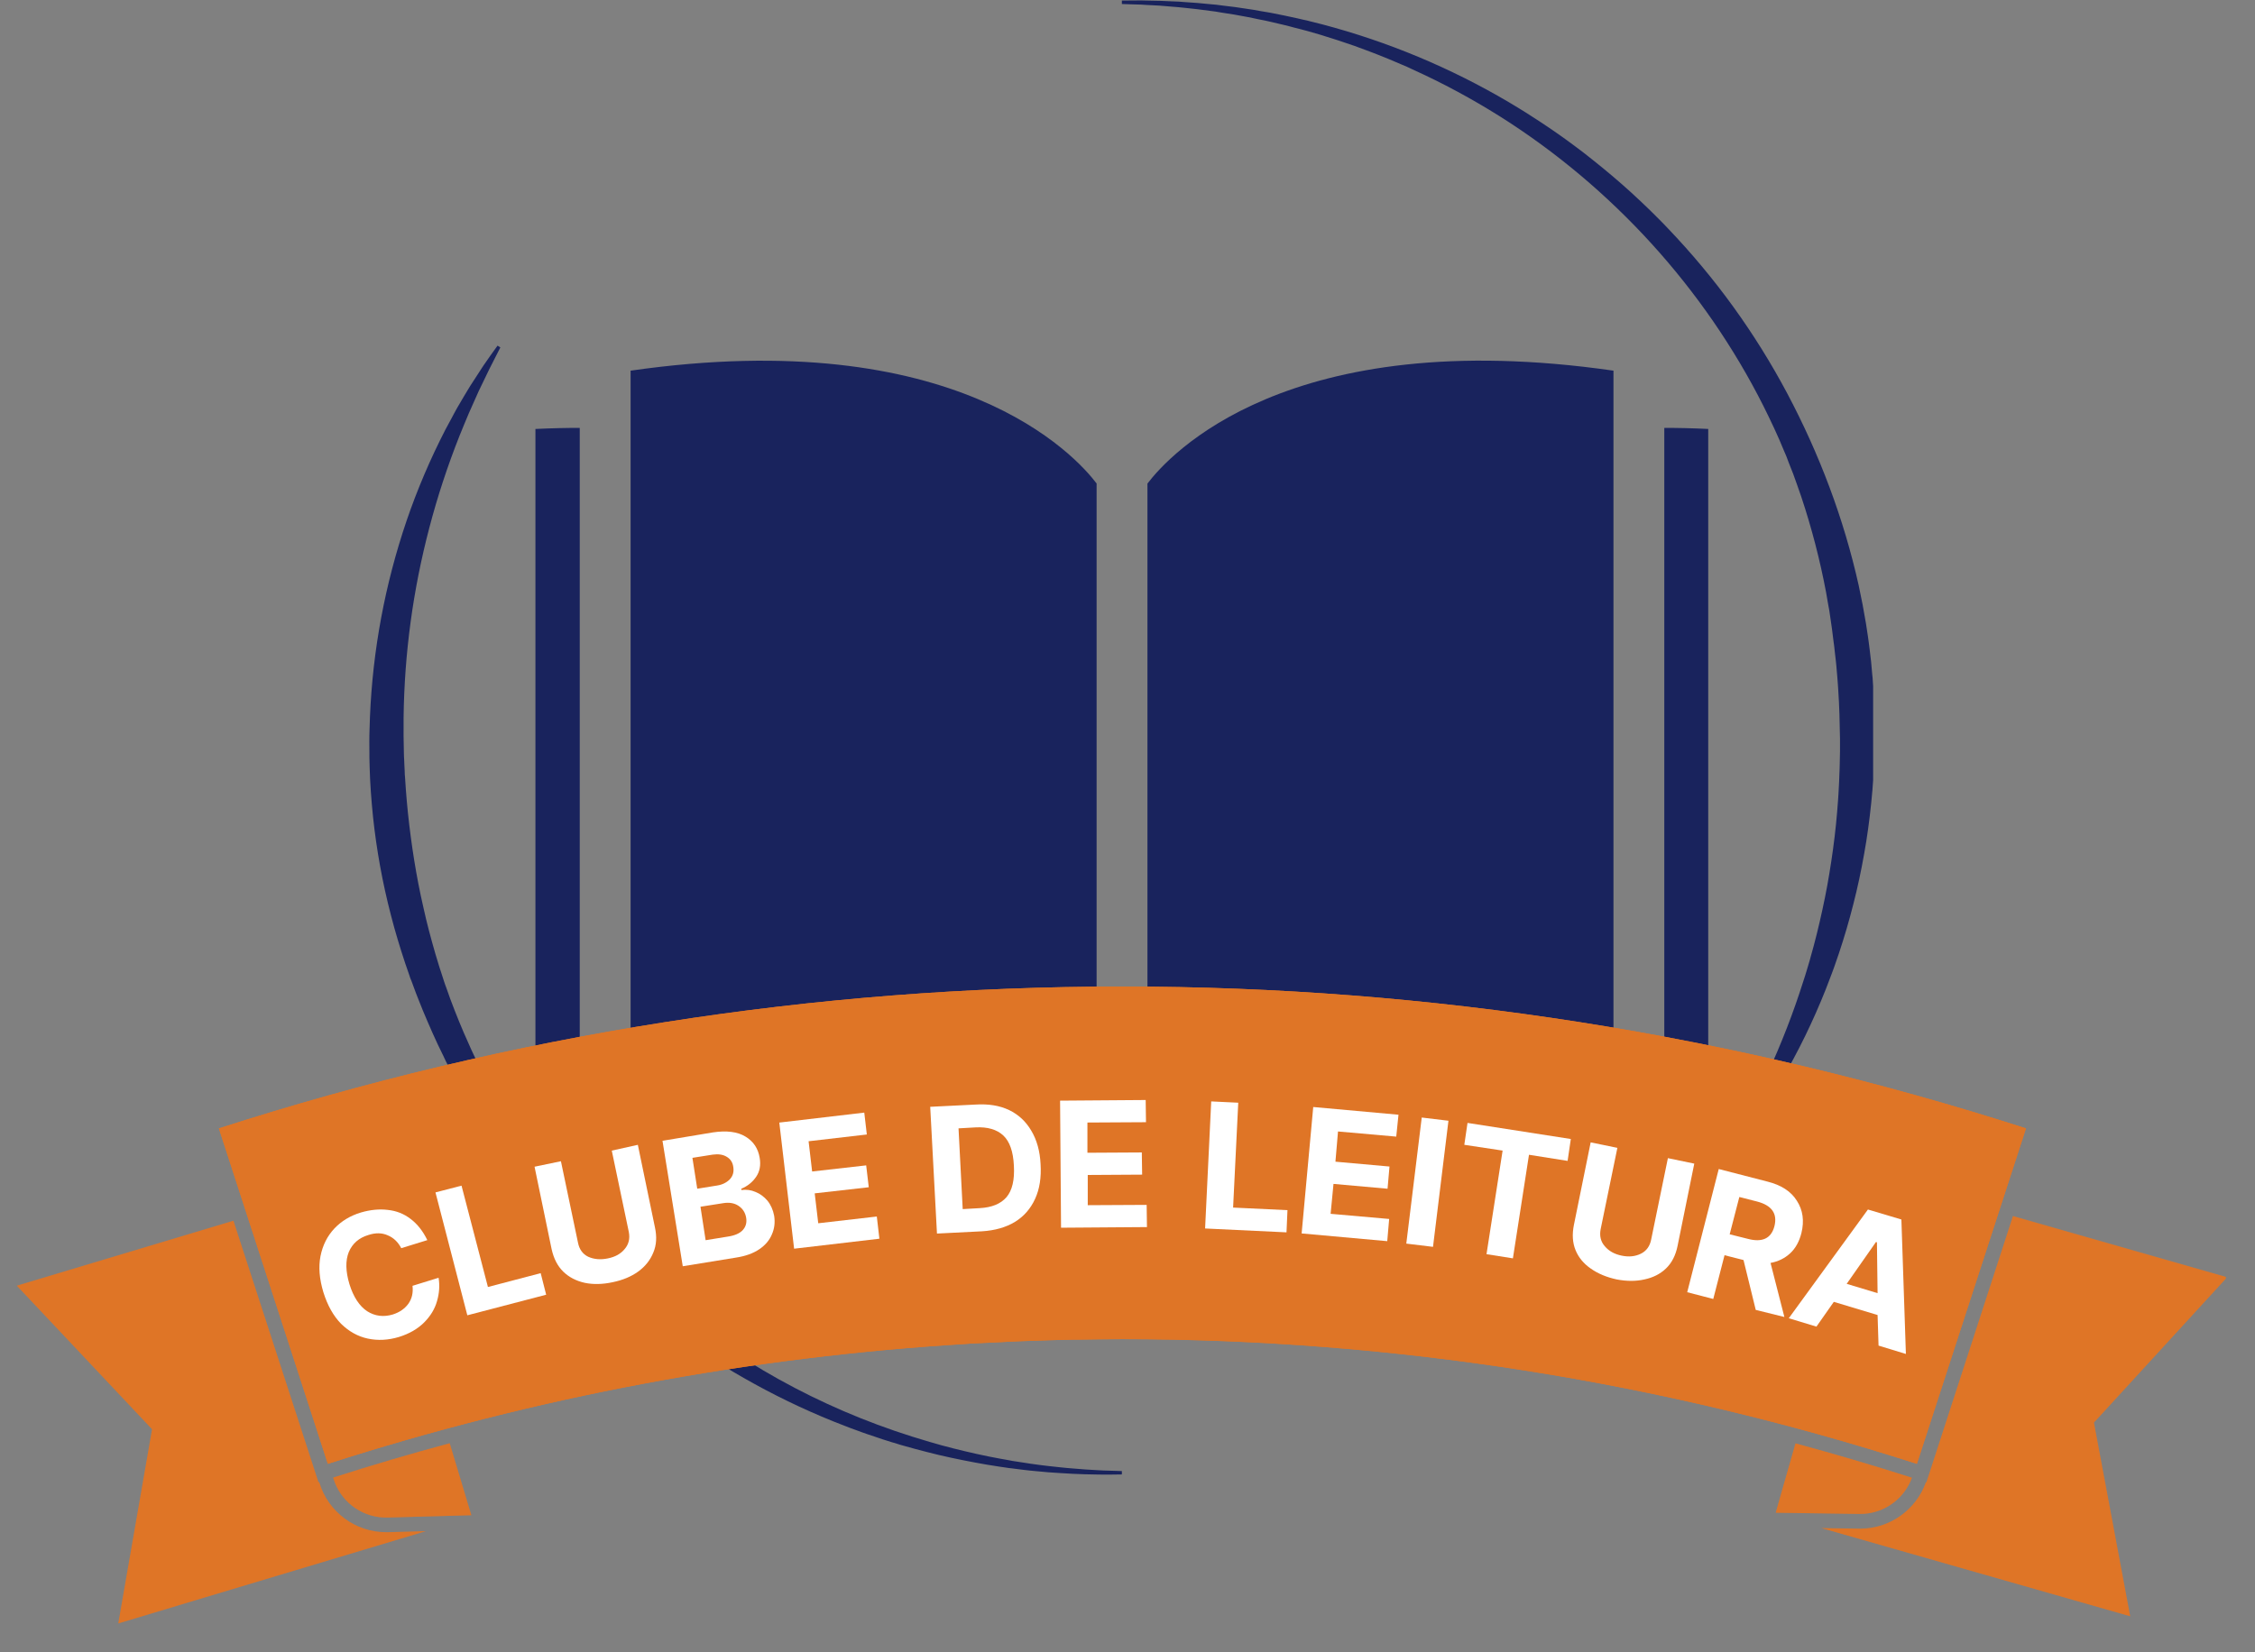 <svg xmlns="http://www.w3.org/2000/svg" xmlns:xlink="http://www.w3.org/1999/xlink" width="146" zoomAndPan="magnify" viewBox="0 0 109.5 80.25" height="107" preserveAspectRatio="xMidYMid meet" version="1.0"><rect x="0" y="0" width="109.5" height="80.25" fill="#808080" stroke="none"/><defs><filter x="0%" y="0%" width="100%" height="100%" id="a7ac0338f6"><feColorMatrix values="0 0 0 0 1 0 0 0 0 1 0 0 0 0 1 0 0 0 1 0" color-interpolation-filters="sRGB"/></filter><g/><clipPath id="a3b428d7dd"><path d="M 54 0 L 90.957 0 L 90.957 57 L 54 57 Z M 54 0 " clip-rule="nonzero"/></clipPath><clipPath id="194b92c8f9"><path d="M 17.93 16 L 55 16 L 55 71.629 L 17.93 71.629 Z M 17.93 16 " clip-rule="nonzero"/></clipPath><clipPath id="0ded103efc"><path d="M 26 20 L 50 20 L 50 55.887 L 26 55.887 Z M 26 20 " clip-rule="nonzero"/></clipPath><clipPath id="aa10fbc90d"><path d="M 59 20 L 82.949 20 L 82.949 55.887 L 59 55.887 Z M 59 20 " clip-rule="nonzero"/></clipPath><clipPath id="955f639d55"><path d="M 88 59 L 108.086 59 L 108.086 78.895 L 88 78.895 Z M 88 59 " clip-rule="nonzero"/></clipPath><mask id="094e73cf04"><g filter="url(#a7ac0338f6)"><rect x="-10.95" width="131.4" fill="#000000" y="-8.025" height="96.3" fill-opacity="0.3"/></g></mask><clipPath id="e063125fca"><path d="M 0.098 1 L 6.992 1 L 6.992 4.949 L 0.098 4.949 Z M 0.098 1 " clip-rule="nonzero"/></clipPath><clipPath id="f511ba16bd"><rect x="0" width="7" y="0" height="5"/></clipPath><clipPath id="53267a645f"><path d="M 0.816 59 L 21 59 L 21 78.895 L 0.816 78.895 Z M 0.816 59 " clip-rule="nonzero"/></clipPath><mask id="f310a8f3a4"><g filter="url(#a7ac0338f6)"><rect x="-10.95" width="131.4" fill="#000000" y="-8.025" height="96.3" fill-opacity="0.3"/></g></mask><clipPath id="c130f55af9"><path d="M 1 1 L 8 1 L 8 4.949 L 1 4.949 Z M 1 1 " clip-rule="nonzero"/></clipPath><clipPath id="792ddde4c5"><rect x="0" width="9" y="0" height="5"/></clipPath><clipPath id="f420b41005"><path d="M 10 47.445 L 99 47.445 L 99 72 L 10 72 Z M 10 47.445 " clip-rule="nonzero"/></clipPath></defs><g clip-path="url(#a3b428d7dd)"><path fill="#19235d" d="M 54.477 0.027 L 55.09 0.023 L 55.398 0.02 L 55.703 0.027 L 56.316 0.039 L 56.926 0.066 L 57.234 0.078 L 57.539 0.102 L 58.152 0.145 L 58.762 0.203 L 59.066 0.23 L 59.371 0.27 C 59.574 0.293 59.777 0.316 59.98 0.344 L 60.586 0.434 C 60.688 0.449 60.789 0.465 60.891 0.48 L 61.191 0.535 L 61.496 0.586 C 61.598 0.605 61.699 0.617 61.801 0.641 C 62.199 0.723 62.602 0.797 63 0.891 L 63.301 0.961 L 63.453 0.992 L 63.602 1.031 L 64.195 1.18 C 67.395 2.023 70.418 3.285 73.27 4.965 C 73.621 5.18 73.977 5.387 74.32 5.613 C 74.672 5.832 75.012 6.066 75.352 6.293 C 75.523 6.41 75.688 6.531 75.859 6.648 L 76.109 6.828 L 76.359 7.012 C 76.523 7.137 76.691 7.258 76.855 7.383 L 77.34 7.766 C 77.984 8.277 78.617 8.812 79.227 9.367 L 79.453 9.578 C 79.531 9.648 79.605 9.719 79.68 9.789 L 80.129 10.219 C 80.418 10.512 80.719 10.797 81 11.102 C 83.301 13.508 85.234 16.184 86.797 19.129 C 88.348 22.059 89.535 25.191 90.258 28.445 L 90.383 29.059 L 90.445 29.363 L 90.5 29.672 L 90.609 30.285 L 90.703 30.902 C 90.719 31.008 90.734 31.109 90.746 31.215 L 90.785 31.523 C 90.809 31.73 90.836 31.938 90.859 32.145 L 90.914 32.766 C 90.926 32.871 90.938 32.973 90.941 33.078 L 90.961 33.391 C 90.977 33.598 90.992 33.805 91 34.012 L 91.023 34.637 C 91.023 34.742 91.031 34.844 91.031 34.949 L 91.035 35.262 C 91.035 35.469 91.039 35.68 91.035 35.887 C 91.031 36.719 90.988 37.551 90.922 38.383 C 90.852 39.211 90.754 40.039 90.625 40.859 C 90.492 41.68 90.336 42.5 90.145 43.309 C 89.953 44.117 89.738 44.918 89.488 45.711 L 89.297 46.301 C 89.266 46.398 89.23 46.496 89.195 46.598 L 89.094 46.891 L 89.043 47.035 L 88.988 47.184 L 88.879 47.473 C 88.809 47.668 88.73 47.859 88.656 48.055 C 88.047 49.59 87.324 51.074 86.488 52.5 C 86.07 53.211 85.629 53.902 85.16 54.578 C 84.691 55.254 84.195 55.91 83.676 56.539 L 83.539 56.441 C 83.961 55.746 84.363 55.039 84.746 54.324 C 85.125 53.609 85.488 52.887 85.824 52.156 C 86.5 50.695 87.082 49.195 87.566 47.664 C 87.629 47.473 87.691 47.281 87.746 47.09 L 87.875 46.656 L 87.914 46.512 C 87.965 46.32 88.023 46.129 88.074 45.934 L 88.223 45.355 C 88.414 44.578 88.586 43.797 88.73 43.012 C 88.871 42.227 88.992 41.438 89.086 40.648 L 89.152 40.055 C 89.172 39.855 89.188 39.656 89.207 39.461 L 89.23 39.164 L 89.254 38.863 C 89.258 38.766 89.266 38.668 89.273 38.566 L 89.305 37.973 C 89.312 37.871 89.312 37.773 89.316 37.672 L 89.328 37.375 L 89.336 37.078 L 89.348 36.48 L 89.348 35.883 C 89.336 35.09 89.316 34.293 89.262 33.5 L 89.242 33.203 C 89.238 33.105 89.227 33.004 89.219 32.906 L 89.168 32.312 C 89.16 32.215 89.148 32.117 89.137 32.016 L 89.102 31.719 L 89.07 31.422 C 89.059 31.324 89.047 31.227 89.031 31.129 L 88.957 30.539 L 88.871 29.945 L 88.828 29.652 L 88.773 29.355 L 88.672 28.77 C 88.375 27.199 87.977 25.66 87.473 24.145 C 87.348 23.766 87.207 23.395 87.074 23.016 C 87.004 22.832 86.93 22.645 86.855 22.461 L 86.75 22.18 L 86.633 21.906 C 86.332 21.164 85.988 20.441 85.633 19.727 C 82.758 14.016 78.289 9.098 72.844 5.66 C 71.477 4.801 70.059 4.035 68.59 3.371 L 68.316 3.242 C 68.223 3.199 68.129 3.164 68.039 3.125 L 67.48 2.887 L 66.918 2.66 L 66.637 2.551 L 66.355 2.445 C 66.164 2.375 65.977 2.305 65.785 2.234 L 65.211 2.039 C 65.023 1.973 64.828 1.914 64.637 1.852 L 64.348 1.762 L 64.203 1.715 C 64.156 1.699 64.105 1.688 64.059 1.672 L 63.477 1.504 L 63.328 1.465 L 63.184 1.426 L 62.887 1.352 C 62.5 1.242 62.105 1.156 61.711 1.062 C 61.613 1.039 61.516 1.02 61.414 0.996 L 61.117 0.938 L 60.82 0.875 C 60.723 0.852 60.621 0.836 60.523 0.816 L 59.926 0.707 C 59.723 0.676 59.523 0.645 59.324 0.613 L 59.023 0.562 L 58.121 0.445 L 57.516 0.379 L 57.211 0.348 L 56.91 0.324 L 56.305 0.273 L 55.695 0.242 L 55.391 0.223 L 55.086 0.215 L 54.477 0.195 Z M 54.477 0.027 " fill-opacity="1" fill-rule="nonzero"/></g><g clip-path="url(#194b92c8f9)"><path fill="#19235d" d="M 54.477 71.617 L 53.883 71.625 L 53.586 71.625 C 53.484 71.625 53.387 71.621 53.285 71.621 L 52.688 71.609 C 52.492 71.605 52.293 71.594 52.094 71.586 C 51.695 71.57 51.297 71.535 50.902 71.512 C 50.805 71.504 50.703 71.492 50.602 71.484 L 50.305 71.457 C 50.109 71.438 49.91 71.422 49.711 71.395 L 49.117 71.32 C 49.02 71.312 48.922 71.297 48.824 71.281 L 48.527 71.238 C 48.133 71.184 47.742 71.109 47.348 71.039 C 46.562 70.891 45.781 70.73 45.008 70.527 C 44.621 70.434 44.238 70.32 43.852 70.215 C 43.754 70.191 43.66 70.16 43.566 70.129 L 43.277 70.043 L 42.992 69.953 C 42.895 69.926 42.801 69.891 42.707 69.859 L 42.137 69.668 C 41.949 69.605 41.762 69.535 41.574 69.465 L 41.293 69.363 C 41.199 69.328 41.105 69.293 41.012 69.254 L 40.453 69.035 C 38.965 68.434 37.523 67.734 36.129 66.938 C 30.551 63.766 25.836 59.047 22.652 53.422 L 22.5 53.16 L 22.355 52.895 L 22.066 52.359 L 21.789 51.82 C 21.746 51.73 21.695 51.641 21.652 51.551 L 21.523 51.277 C 21.16 50.555 20.84 49.812 20.527 49.066 L 20.301 48.5 L 20.191 48.219 L 19.98 47.648 L 19.922 47.508 L 19.875 47.363 L 19.676 46.789 C 19.422 46.02 19.184 45.242 18.984 44.457 C 18.574 42.883 18.285 41.289 18.113 39.672 C 18.031 38.863 17.969 38.055 17.949 37.242 L 17.938 36.785 C 17.938 36.734 17.938 36.684 17.938 36.633 L 17.934 36.023 C 17.93 35.824 17.941 35.621 17.945 35.418 L 17.965 34.809 C 18.102 31.555 18.695 28.383 19.742 25.297 C 20.262 23.773 20.895 22.293 21.633 20.859 L 21.918 20.332 L 22.059 20.066 C 22.105 19.977 22.152 19.891 22.203 19.805 L 22.508 19.285 C 22.613 19.113 22.711 18.941 22.816 18.773 C 23.031 18.434 23.25 18.098 23.469 17.766 C 23.695 17.438 23.926 17.109 24.16 16.789 L 24.297 16.875 C 24.121 17.23 23.938 17.582 23.758 17.934 L 23.242 19.004 L 22.762 20.082 C 22.723 20.172 22.684 20.262 22.648 20.355 L 22.535 20.625 L 22.312 21.172 C 21.734 22.629 21.246 24.113 20.848 25.633 C 20.055 28.652 19.637 31.727 19.598 34.852 L 19.598 35.434 C 19.598 35.629 19.594 35.82 19.602 36.016 L 19.613 36.598 C 19.613 36.645 19.613 36.695 19.617 36.742 L 19.625 36.887 L 19.637 37.176 L 19.652 37.469 L 19.656 37.613 L 19.668 37.758 L 19.707 38.336 C 19.711 38.434 19.719 38.531 19.73 38.625 L 19.754 38.914 L 19.781 39.203 C 19.789 39.301 19.797 39.398 19.809 39.492 C 19.973 41.031 20.211 42.566 20.559 44.074 C 20.723 44.832 20.926 45.582 21.141 46.328 L 21.309 46.883 L 21.352 47.023 L 21.398 47.16 L 21.578 47.715 L 21.625 47.852 L 21.676 47.988 L 21.871 48.539 C 22.145 49.266 22.434 49.988 22.758 50.695 L 22.875 50.961 C 22.914 51.051 22.961 51.137 23 51.227 L 23.254 51.754 L 23.52 52.273 L 23.652 52.531 L 23.793 52.789 L 24.07 53.301 L 24.363 53.809 C 24.41 53.891 24.457 53.977 24.508 54.059 L 24.812 54.559 C 24.863 54.641 24.914 54.727 24.969 54.809 C 25.18 55.133 25.387 55.465 25.605 55.785 L 25.852 56.148 L 25.938 56.266 L 26.277 56.742 C 26.332 56.824 26.391 56.902 26.449 56.98 L 26.625 57.215 C 26.742 57.371 26.855 57.527 26.98 57.68 L 27.34 58.141 C 27.461 58.289 27.59 58.441 27.711 58.59 L 27.898 58.816 L 28.09 59.039 L 28.473 59.48 L 28.867 59.914 C 28.93 59.984 28.996 60.059 29.062 60.129 L 29.266 60.344 C 29.801 60.914 30.359 61.457 30.93 61.992 L 31.363 62.387 C 31.438 62.453 31.512 62.516 31.586 62.582 L 31.805 62.773 L 32.027 62.965 C 32.102 63.031 32.176 63.09 32.254 63.152 L 32.703 63.527 C 36.406 66.539 40.555 68.707 45.137 70.035 C 45.895 70.262 46.66 70.449 47.426 70.621 C 47.812 70.703 48.199 70.789 48.586 70.855 L 48.879 70.906 C 48.977 70.926 49.07 70.945 49.168 70.961 L 49.754 71.051 C 49.949 71.086 50.148 71.109 50.34 71.137 L 50.637 71.176 C 50.734 71.188 50.832 71.203 50.93 71.211 C 51.32 71.25 51.715 71.301 52.109 71.328 C 52.305 71.344 52.5 71.363 52.699 71.375 L 53.293 71.41 C 53.391 71.414 53.488 71.422 53.59 71.426 L 53.883 71.434 L 54.477 71.453 Z M 54.477 71.617 " fill-opacity="1" fill-rule="nonzero"/></g><g clip-path="url(#0ded103efc)"><path fill="#19235d" d="M 26 55.941 C 29.562 54.652 38.176 52.375 49.348 54.977 C 45.816 52.996 39.66 51.195 29.586 52.836 L 28.152 53.066 L 28.152 20.785 C 27.574 20.781 26.809 20.797 26 20.836 L 26 55.941 " fill-opacity="1" fill-rule="nonzero"/></g><path fill="#19235d" d="M 53.25 54.613 L 53.25 23.484 C 52.238 22.145 46.457 15.73 30.621 18.004 L 30.621 50.184 C 32.992 49.859 35.16 49.715 37.129 49.715 C 45.758 49.715 50.699 52.457 53.25 54.613 " fill-opacity="1" fill-rule="nonzero"/><g clip-path="url(#aa10fbc90d)"><path fill="#19235d" d="M 82.969 55.941 L 82.969 20.836 C 82.16 20.797 81.395 20.781 80.816 20.785 L 80.816 53.066 L 79.383 52.836 C 69.289 51.188 63.137 52.996 59.605 54.98 C 70.785 52.371 79.402 54.652 82.969 55.941 " fill-opacity="1" fill-rule="nonzero"/></g><path fill="#19235d" d="M 78.348 50.184 L 78.348 18.004 C 62.504 15.723 56.746 22.133 55.719 23.488 L 55.719 54.613 C 58.855 51.965 65.602 48.438 78.348 50.184 " fill-opacity="1" fill-rule="nonzero"/><path fill="#df7526" d="M 49.586 65.141 C 49.227 65.156 48.867 65.176 48.504 65.195 C 48.867 65.176 49.227 65.156 49.586 65.141 Z M 49.586 65.141 " fill-opacity="1" fill-rule="nonzero"/><path fill="#df7526" d="M 52.043 65.07 C 51.379 65.082 50.719 65.105 50.059 65.129 C 50.719 65.105 51.379 65.082 52.043 65.07 Z M 52.043 65.07 " fill-opacity="1" fill-rule="nonzero"/><path fill="#df7526" d="M 52.363 65.066 C 53.07 65.055 53.777 65.043 54.484 65.043 C 53.781 65.047 53.07 65.055 52.363 65.066 Z M 52.363 65.066 " fill-opacity="1" fill-rule="nonzero"/><path fill="#df7526" d="M 47.117 65.262 C 47.059 65.262 47.004 65.27 46.945 65.273 C 47.004 65.27 47.059 65.266 47.117 65.262 Z M 47.117 65.262 " fill-opacity="1" fill-rule="nonzero"/><g clip-path="url(#955f639d55)"><path fill="#df7526" d="M 93.52 71.992 C 93.043 73.336 91.766 74.25 90.332 74.25 C 90.316 74.25 90.297 74.25 90.281 74.25 L 88.441 74.223 L 103.441 78.508 L 101.68 69.098 L 108.148 62.039 L 97.746 59.066 L 93.543 72 Z M 93.52 71.992 " fill-opacity="1" fill-rule="nonzero"/></g><path fill="#df7526" d="M 90.684 73.508 C 90.633 73.516 90.582 73.523 90.527 73.527 C 90.578 73.523 90.633 73.516 90.684 73.508 Z M 90.684 73.508 " fill-opacity="1" fill-rule="nonzero"/><path fill="#df7526" d="M 90.293 73.535 C 90.305 73.535 90.316 73.535 90.332 73.535 C 90.379 73.535 90.43 73.531 90.48 73.527 C 90.41 73.531 90.344 73.535 90.273 73.531 Z M 90.293 73.535 " fill-opacity="1" fill-rule="nonzero"/><path fill="#df7526" d="M 86.508 72.484 L 86.227 73.477 L 90.273 73.535 C 90.344 73.535 90.41 73.531 90.48 73.531 C 90.496 73.531 90.512 73.531 90.527 73.527 C 90.582 73.523 90.633 73.516 90.684 73.512 C 91.664 73.383 92.5 72.715 92.84 71.777 C 90.965 71.176 89.082 70.621 87.188 70.109 Z M 86.508 72.484 " fill-opacity="1" fill-rule="nonzero"/><g mask="url(#094e73cf04)"><g transform="matrix(1, 0, 0, 1, 86, 69)"><g clip-path="url(#f511ba16bd)"><g clip-path="url(#e063125fca)"><path fill="#df7526" d="M 0.508 3.484 L 0.227 4.477 L 4.273 4.535 C 4.344 4.535 4.41 4.531 4.48 4.531 C 4.496 4.531 4.512 4.531 4.527 4.527 C 4.582 4.523 4.633 4.516 4.684 4.512 C 5.664 4.383 6.5 3.715 6.84 2.777 C 4.965 2.176 3.082 1.621 1.188 1.109 Z M 0.508 3.484 " fill-opacity="1" fill-rule="nonzero"/></g></g></g></g><path fill="#df7526" d="M 87.188 70.105 L 86.508 72.484 Z M 87.188 70.105 " fill-opacity="1" fill-rule="nonzero"/><g clip-path="url(#53267a645f)"><path fill="#df7526" d="M 7.383 69.422 L 5.742 78.855 L 20.684 74.371 L 18.844 74.422 C 18.812 74.422 18.781 74.422 18.75 74.422 C 17.262 74.422 15.938 73.445 15.508 72.012 L 15.5 71.984 L 15.465 71.996 L 11.336 59.293 L 0.816 62.449 Z M 7.383 69.422 " fill-opacity="1" fill-rule="nonzero"/></g><path fill="#df7526" d="M 18.598 73.707 C 18.672 73.711 18.746 73.711 18.824 73.711 L 22.887 73.598 L 18.812 73.711 C 18.738 73.711 18.668 73.711 18.598 73.707 Z M 18.598 73.707 " fill-opacity="1" fill-rule="nonzero"/><path fill="#df7526" d="M 18.598 73.707 C 18.668 73.711 18.738 73.711 18.809 73.711 L 22.887 73.598 L 21.836 70.102 C 19.941 70.613 18.055 71.168 16.18 71.77 L 16.191 71.809 C 16.512 72.891 17.484 73.645 18.598 73.707 Z M 18.598 73.707 " fill-opacity="1" fill-rule="nonzero"/><g mask="url(#f310a8f3a4)"><g transform="matrix(1, 0, 0, 1, 15, 69)"><g clip-path="url(#792ddde4c5)"><g clip-path="url(#c130f55af9)"><path fill="#df7526" d="M 3.598 4.707 C 3.668 4.711 3.738 4.711 3.809 4.711 L 7.887 4.598 L 6.836 1.102 C 4.941 1.613 3.055 2.168 1.18 2.77 L 1.191 2.809 C 1.512 3.891 2.484 4.645 3.598 4.707 Z M 3.598 4.707 " fill-opacity="1" fill-rule="nonzero"/></g></g></g></g><g clip-path="url(#f420b41005)"><path fill="#df7526" d="M 93.082 71.102 L 98.379 54.809 C 84.18 50.234 69.418 47.918 54.504 47.918 C 39.586 47.918 24.824 50.234 10.629 54.809 L 15.922 71.102 C 26.004 67.855 36.406 65.906 46.945 65.273 C 47.004 65.27 47.059 65.266 47.117 65.262 C 47.582 65.234 48.043 65.215 48.508 65.195 C 48.867 65.176 49.227 65.156 49.586 65.141 C 49.742 65.133 49.902 65.133 50.059 65.125 C 50.723 65.102 51.383 65.082 52.047 65.07 C 52.152 65.066 52.258 65.066 52.363 65.066 C 53.074 65.055 53.781 65.043 54.488 65.043 C 54.492 65.043 54.5 65.043 54.504 65.043 C 67.621 65.047 80.598 67.082 93.082 71.102 Z M 93.082 71.102 " fill-opacity="1" fill-rule="nonzero"/><path fill="#df7526" d="M 54.484 65.047 C 53.777 65.047 53.07 65.055 52.363 65.07 C 52.258 65.07 52.148 65.07 52.043 65.07 C 51.379 65.082 50.719 65.105 50.059 65.129 C 49.902 65.133 49.742 65.137 49.586 65.145 C 49.227 65.156 48.867 65.18 48.504 65.195 C 48.043 65.219 47.578 65.238 47.117 65.262 C 47.059 65.266 47.004 65.27 46.945 65.277 C 36.402 65.906 26 67.859 15.918 71.102 L 10.629 54.809 C 24.824 50.234 39.586 47.918 54.504 47.918 C 69.422 47.918 84.184 50.234 98.379 54.809 L 93.082 71.102 C 80.598 67.082 67.621 65.047 54.504 65.047 C 54.5 65.047 54.492 65.047 54.484 65.047 Z M 54.484 65.047 " fill-opacity="1" fill-rule="nonzero"/></g><g fill="#ffffff" fill-opacity="1"><g transform="translate(16.203, 65.83)"><g><path d="M 4.547 -5.594 L 3.281 -5.203 C 3.125 -5.504 2.906 -5.711 2.625 -5.828 C 2.344 -5.953 2.031 -5.957 1.688 -5.844 C 1.227 -5.707 0.91 -5.43 0.734 -5.016 C 0.566 -4.598 0.578 -4.078 0.766 -3.453 C 0.961 -2.828 1.25 -2.391 1.625 -2.141 C 2.008 -1.898 2.426 -1.848 2.875 -1.984 C 3.195 -2.086 3.445 -2.258 3.625 -2.5 C 3.801 -2.75 3.867 -3.039 3.828 -3.375 L 5.094 -3.766 C 5.156 -3.391 5.129 -3.008 5.016 -2.625 C 4.91 -2.25 4.703 -1.906 4.391 -1.594 C 4.078 -1.281 3.672 -1.047 3.172 -0.891 C 2.648 -0.734 2.145 -0.707 1.656 -0.812 C 1.176 -0.914 0.742 -1.156 0.359 -1.531 C -0.016 -1.914 -0.301 -2.426 -0.5 -3.062 C -0.695 -3.707 -0.742 -4.289 -0.641 -4.812 C -0.535 -5.344 -0.312 -5.789 0.031 -6.156 C 0.375 -6.52 0.805 -6.781 1.328 -6.938 C 1.785 -7.07 2.219 -7.113 2.625 -7.062 C 3.039 -7.02 3.41 -6.875 3.734 -6.625 C 4.066 -6.375 4.336 -6.031 4.547 -5.594 Z M 4.547 -5.594 "/></g></g></g><g fill="#ffffff" fill-opacity="1"><g transform="translate(22.177, 64.012)"><g><path d="M 0.516 -0.125 L -1.031 -6.094 L 0.234 -6.422 L 1.516 -1.5 L 4.078 -2.172 L 4.344 -1.125 Z M 0.516 -0.125 "/></g></g></g><g fill="#ffffff" fill-opacity="1"><g transform="translate(26.707, 62.826)"><g><path d="M 3 -6.938 L 4.266 -7.219 L 5.094 -3.219 C 5.195 -2.758 5.172 -2.348 5.016 -1.984 C 4.867 -1.617 4.625 -1.312 4.281 -1.062 C 3.945 -0.82 3.535 -0.648 3.047 -0.547 C 2.555 -0.441 2.102 -0.43 1.688 -0.516 C 1.27 -0.609 0.922 -0.789 0.641 -1.062 C 0.367 -1.332 0.18 -1.695 0.078 -2.156 L -0.75 -6.156 L 0.531 -6.422 L 1.359 -2.469 C 1.422 -2.145 1.586 -1.914 1.859 -1.781 C 2.141 -1.656 2.457 -1.629 2.812 -1.703 C 3.164 -1.773 3.438 -1.926 3.625 -2.156 C 3.82 -2.383 3.891 -2.66 3.828 -2.984 Z M 3 -6.938 "/></g></g></g><g fill="#ffffff" fill-opacity="1"><g transform="translate(32.623, 61.583)"><g><path d="M 0.531 -0.078 L -0.453 -6.172 L 1.984 -6.578 C 2.66 -6.68 3.191 -6.613 3.578 -6.375 C 3.961 -6.145 4.191 -5.801 4.266 -5.344 C 4.328 -4.988 4.27 -4.68 4.094 -4.422 C 3.914 -4.16 3.676 -3.969 3.375 -3.844 L 3.375 -3.781 C 3.625 -3.812 3.852 -3.781 4.062 -3.688 C 4.281 -3.602 4.473 -3.461 4.641 -3.266 C 4.805 -3.066 4.914 -2.82 4.969 -2.531 C 5.02 -2.207 4.984 -1.906 4.859 -1.625 C 4.742 -1.344 4.539 -1.102 4.25 -0.906 C 3.957 -0.707 3.582 -0.57 3.125 -0.5 Z M 1.641 -1.344 L 2.703 -1.516 C 3.055 -1.566 3.305 -1.676 3.453 -1.844 C 3.598 -2.008 3.648 -2.207 3.609 -2.438 C 3.566 -2.688 3.441 -2.879 3.234 -3.016 C 3.035 -3.148 2.785 -3.191 2.484 -3.141 L 1.391 -2.969 Z M 1.234 -3.844 L 2.203 -4 C 2.453 -4.039 2.656 -4.141 2.812 -4.297 C 2.969 -4.461 3.023 -4.664 2.984 -4.906 C 2.953 -5.125 2.848 -5.285 2.672 -5.391 C 2.492 -5.504 2.266 -5.539 1.984 -5.5 L 1 -5.344 Z M 1.234 -3.844 "/></g></g></g><g fill="#ffffff" fill-opacity="1"><g transform="translate(38.03, 60.714)"><g><path d="M 0.531 -0.062 L -0.188 -6.188 L 3.938 -6.672 L 4.062 -5.609 L 1.234 -5.281 L 1.406 -3.812 L 4.031 -4.109 L 4.156 -3.047 L 1.531 -2.75 L 1.703 -1.297 L 4.547 -1.625 L 4.672 -0.547 Z M 0.531 -0.062 "/></g></g></g><g fill="#ffffff" fill-opacity="1"><g transform="translate(43.108, 60.146)"><g/></g></g><g fill="#ffffff" fill-opacity="1"><g transform="translate(44.967, 59.948)"><g><path d="M 2.719 -0.141 L 0.531 -0.031 L 0.203 -6.188 L 2.406 -6.297 C 3.031 -6.336 3.57 -6.25 4.031 -6.031 C 4.488 -5.812 4.848 -5.477 5.109 -5.031 C 5.379 -4.582 5.531 -4.039 5.562 -3.406 C 5.602 -2.758 5.516 -2.195 5.297 -1.719 C 5.078 -1.238 4.75 -0.863 4.312 -0.594 C 3.875 -0.332 3.344 -0.18 2.719 -0.141 Z M 1.781 -1.219 L 2.609 -1.266 C 3.191 -1.297 3.625 -1.473 3.906 -1.797 C 4.188 -2.129 4.305 -2.641 4.266 -3.328 C 4.234 -4.016 4.062 -4.504 3.75 -4.797 C 3.438 -5.086 2.988 -5.219 2.406 -5.188 L 1.578 -5.141 Z M 1.781 -1.219 "/></g></g></g><g fill="#ffffff" fill-opacity="1"><g transform="translate(50.992, 59.633)"><g><path d="M 0.531 0 L 0.484 -6.172 L 4.641 -6.203 L 4.656 -5.125 L 1.812 -5.109 L 1.812 -3.641 L 4.453 -3.656 L 4.469 -2.578 L 1.828 -2.562 L 1.828 -1.094 L 4.688 -1.109 L 4.703 -0.031 Z M 0.531 0 "/></g></g></g><g fill="#ffffff" fill-opacity="1"><g transform="translate(56.101, 59.618)"><g/></g></g><g fill="#ffffff" fill-opacity="1"><g transform="translate(57.987, 59.639)"><g><path d="M 0.531 0.031 L 0.828 -6.141 L 2.141 -6.078 L 1.891 -0.984 L 4.531 -0.859 L 4.484 0.219 Z M 0.531 0.031 "/></g></g></g><g fill="#ffffff" fill-opacity="1"><g transform="translate(62.675, 59.864)"><g><path d="M 0.531 0.047 L 1.094 -6.094 L 5.234 -5.719 L 5.125 -4.656 L 2.297 -4.906 L 2.172 -3.438 L 4.797 -3.203 L 4.703 -2.125 L 2.078 -2.359 L 1.938 -0.906 L 4.781 -0.656 L 4.688 0.422 Z M 0.531 0.047 "/></g></g></g><g fill="#ffffff" fill-opacity="1"><g transform="translate(67.757, 60.343)"><g><path d="M 2.578 -5.906 L 1.828 0.219 L 0.531 0.062 L 1.281 -6.062 Z M 2.578 -5.906 "/></g></g></g><g fill="#ffffff" fill-opacity="1"><g transform="translate(70.027, 60.59)"><g><path d="M 1.078 -4.984 L 1.234 -6.047 L 6.25 -5.266 L 6.094 -4.203 L 4.219 -4.5 L 3.438 0.531 L 2.156 0.328 L 2.938 -4.703 Z M 1.078 -4.984 "/></g></g></g><g fill="#ffffff" fill-opacity="1"><g transform="translate(75.491, 61.426)"><g><path d="M 5.5 -5.172 L 6.781 -4.906 L 5.969 -0.906 C 5.875 -0.445 5.688 -0.082 5.406 0.188 C 5.125 0.457 4.773 0.633 4.359 0.719 C 3.953 0.812 3.504 0.812 3.016 0.719 C 2.523 0.613 2.102 0.438 1.75 0.188 C 1.406 -0.051 1.16 -0.348 1.016 -0.703 C 0.867 -1.066 0.844 -1.477 0.938 -1.938 L 1.75 -5.938 L 3.047 -5.672 L 2.234 -1.719 C 2.172 -1.395 2.238 -1.117 2.438 -0.891 C 2.633 -0.66 2.906 -0.508 3.25 -0.438 C 3.602 -0.363 3.914 -0.395 4.188 -0.531 C 4.457 -0.664 4.625 -0.895 4.688 -1.219 Z M 5.5 -5.172 "/></g></g></g><g fill="#ffffff" fill-opacity="1"><g transform="translate(81.413, 62.641)"><g><path d="M 0.516 0.125 L 2.047 -5.859 L 4.406 -5.25 C 5.082 -5.082 5.562 -4.77 5.844 -4.312 C 6.133 -3.863 6.207 -3.344 6.062 -2.75 C 5.957 -2.332 5.773 -2.004 5.516 -1.766 C 5.254 -1.523 4.938 -1.367 4.562 -1.297 L 5.234 1.328 L 3.844 0.984 L 3.25 -1.438 L 2.328 -1.672 L 1.781 0.453 Z M 2.578 -2.688 L 3.453 -2.469 C 4.16 -2.281 4.594 -2.484 4.75 -3.078 C 4.906 -3.691 4.625 -4.094 3.906 -4.281 L 3.047 -4.5 Z M 2.578 -2.688 "/></g></g></g><g fill="#ffffff" fill-opacity="1"><g transform="translate(86.673, 63.968)"><g><path d="M 1.531 0.469 L 0.188 0.062 L 4.031 -5.219 L 5.656 -4.734 L 5.875 1.797 L 4.547 1.391 L 4.5 -0.094 L 2.375 -0.734 Z M 3 -1.609 L 4.5 -1.156 L 4.469 -3.625 L 4.422 -3.641 Z M 3 -1.609 "/></g></g></g></svg>